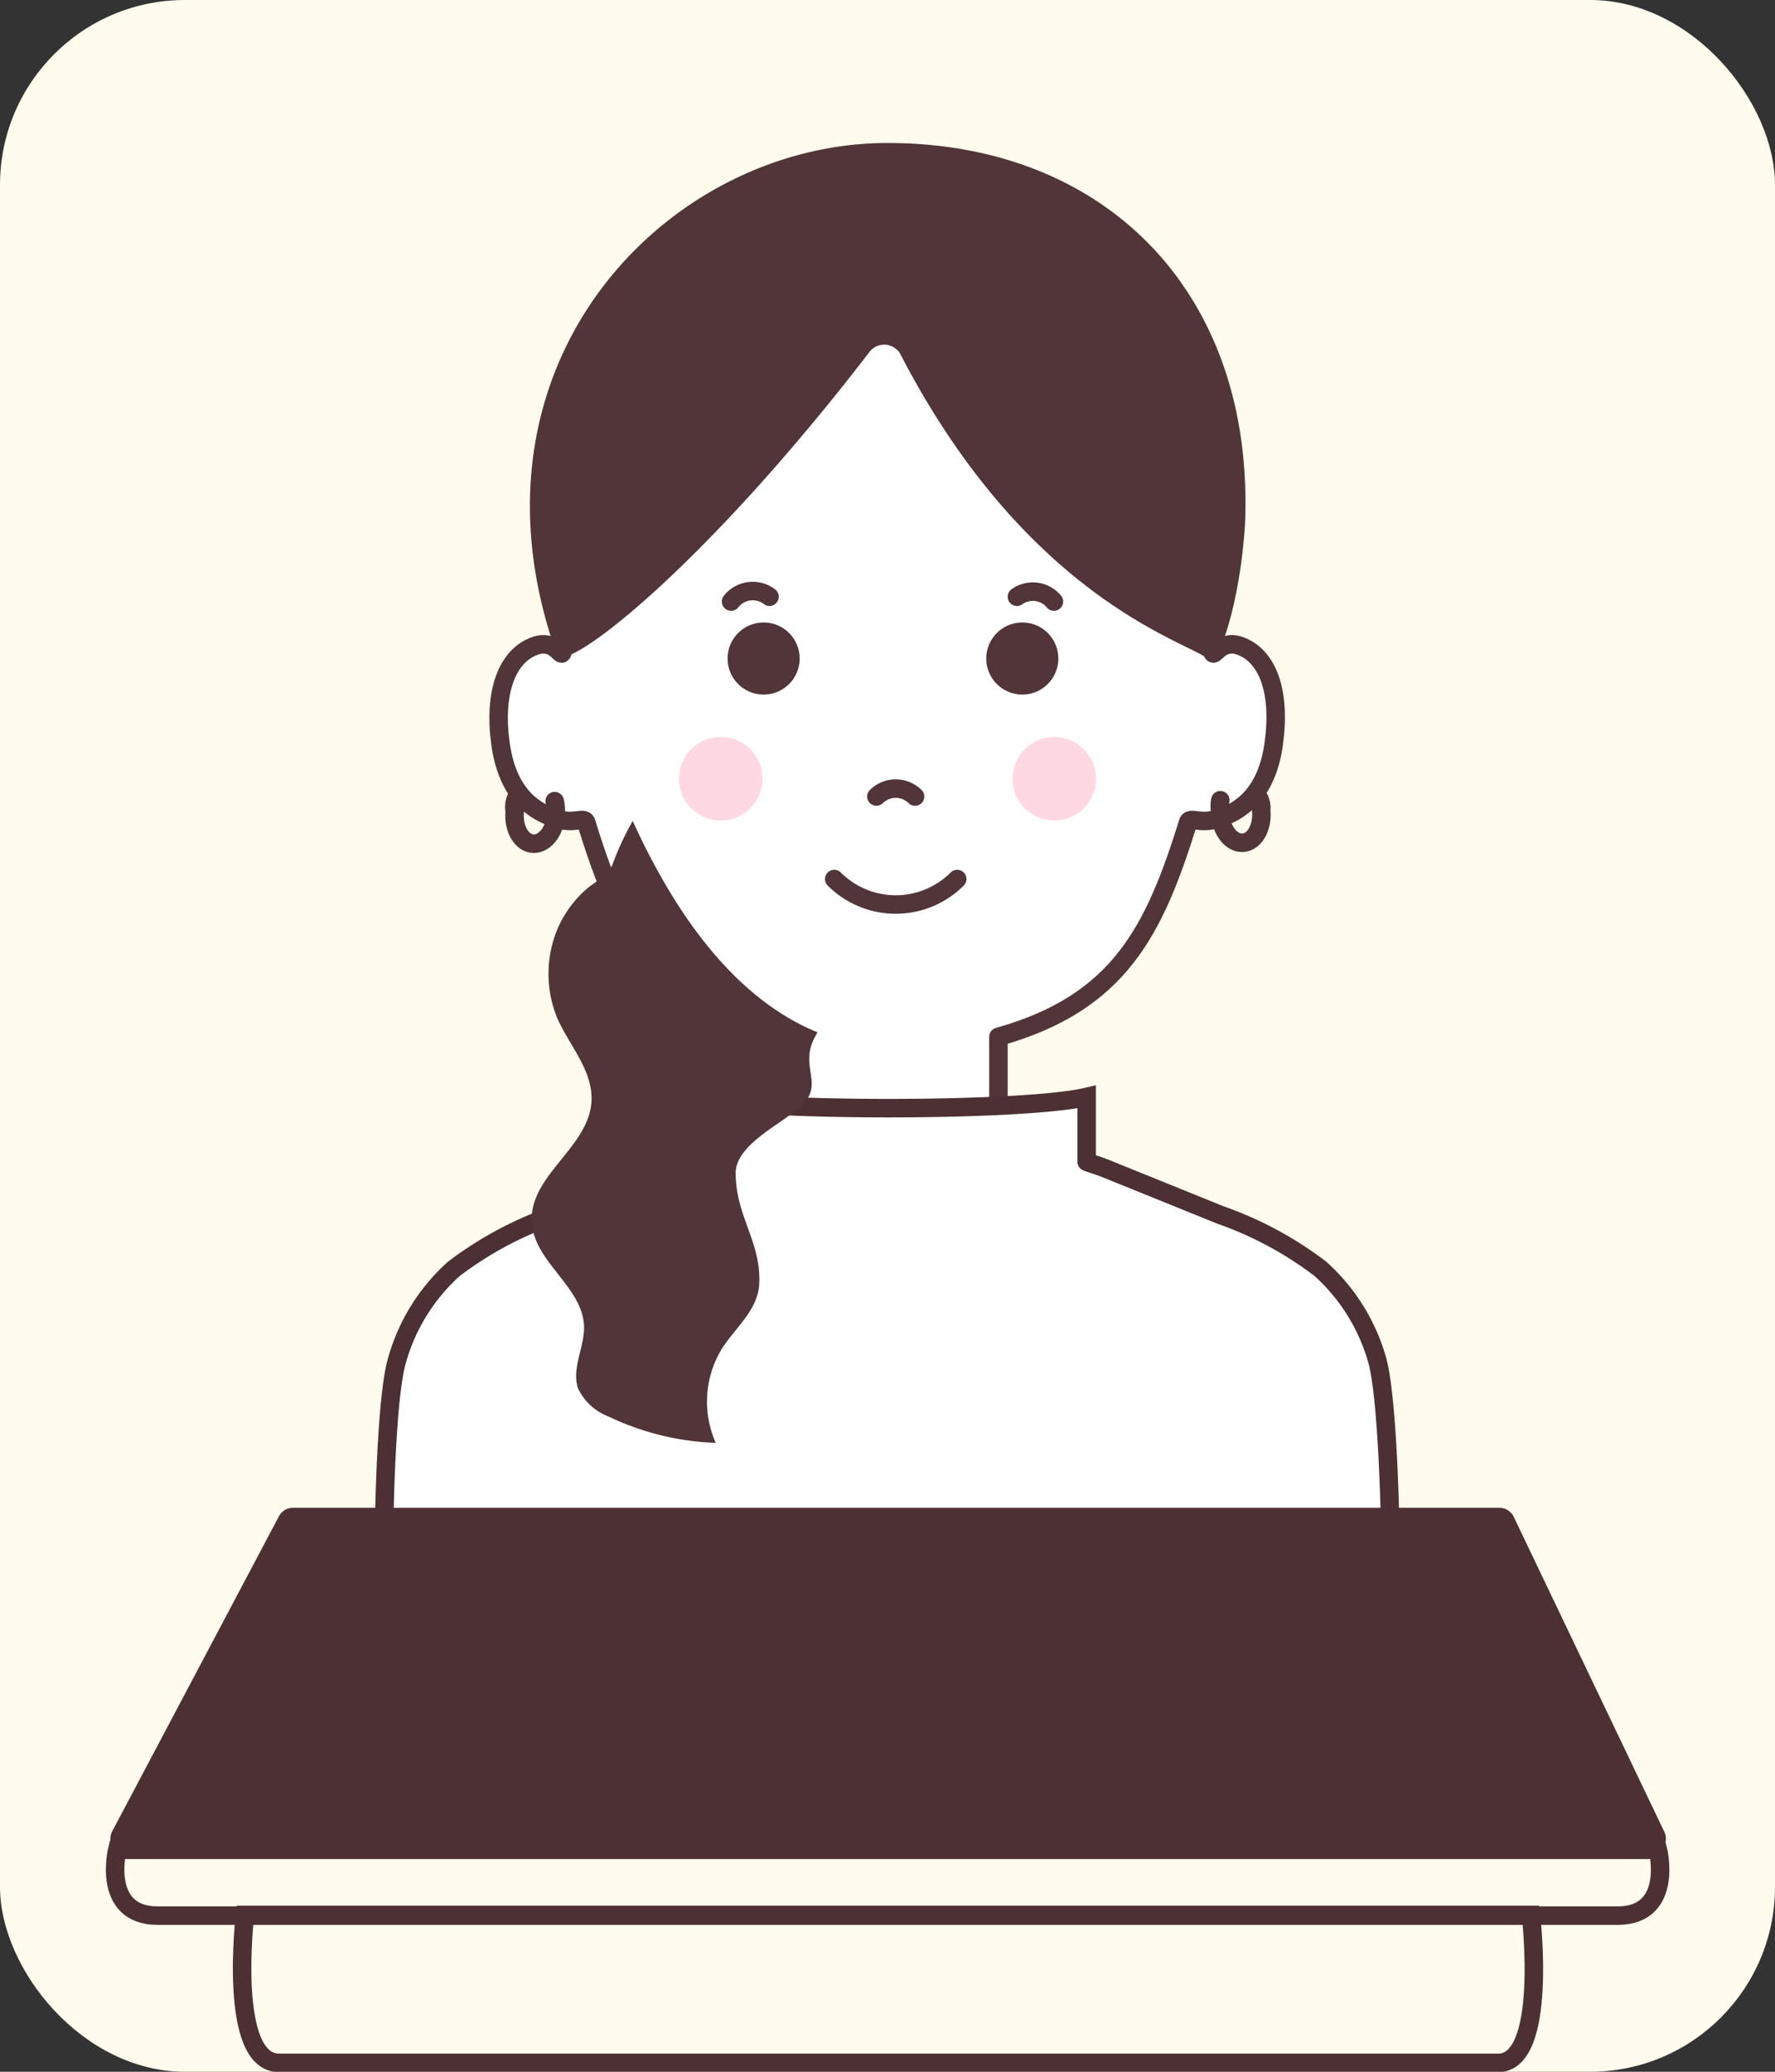 <svg id="레이어_1" data-name="레이어 1" xmlns="http://www.w3.org/2000/svg" viewBox="0 0 96 112"><rect x="0" y="0" width="96" height="112" fill="#333333" stroke="none"/><defs><style>.cls-1{fill:#fffbed;}.cls-2,.cls-5{fill:#fff;}.cls-2,.cls-4{stroke:#513539;stroke-linecap:round;stroke-linejoin:round;}.cls-3{fill:#513539;}.cls-4,.cls-7{fill:none;}.cls-5,.cls-7{stroke:#4d3034;stroke-miterlimit:10;}.cls-6{fill:#4d3034;}.cls-8{opacity:0.5;}.cls-9{fill:#ff003d;isolation:isolate;opacity:0.3;}</style></defs><rect class="cls-1" width="96" height="112" rx="10"/><path class="cls-2" d="M67.05,34.91c-1-.35-1.37.6-1.46.39C64.89,24.22,57.91,15,48.8,14.8H47.2c-9.11.21-16.09,9.42-16.79,20.5-.09.21-.43-.74-1.46-.39-1.56.55-2.26,2.56-1.88,5.3s1.81,3.69,3.12,4.08c.86.25,1.35-.12,1.5.13C33.52,50.3,35.4,54.21,42,56.05v6.38H54V56.05c6.56-1.84,8.44-5.75,10.27-11.63.15-.25.64.12,1.5-.13,1.31-.39,2.74-1.35,3.12-4.08S68.61,35.46,67.05,34.91Z"/><path class="cls-3" d="M48,7.73c-11.9,0-23.5,11.91-17.88,27.67C30.47,36.49,37.81,31,47,19.06a1,1,0,0,1,1.39-.25.94.94,0,0,1,.34.4c6.88,13.24,15.57,15.5,16.61,16.42.57.51,1.76-3.2,2-7.38C67.83,15.89,59.86,7.73,48,7.73Z"/><circle class="cls-3" cx="41.3" cy="35.6" r="1.95"/><circle class="cls-3" cx="55.29" cy="35.6" r="1.95"/><path class="cls-4" d="M49.49,43.06a1.49,1.49,0,0,0-2.09,0"/><path class="cls-4" d="M57,32.52a1.48,1.48,0,0,0-2-.26"/><path class="cls-4" d="M39.54,32.52a1.49,1.49,0,0,1,2.08-.26"/><path class="cls-4" d="M45.12,47.52a4.7,4.7,0,0,0,6.65,0h0"/><path class="cls-4" d="M30,43.31a2.28,2.28,0,0,1,.06.64c0,.94-.59,1.69-1.22,1.66s-1.09-.81-1-1.75A1.16,1.16,0,0,1,28,43"/><path class="cls-4" d="M66,43.26a1.72,1.72,0,0,0,0,.64c0,.94.58,1.69,1.21,1.66s1.09-.81,1-1.75A1.16,1.16,0,0,0,68,43"/><path class="cls-5" d="M74.48,73.51a10.46,10.46,0,0,0-3.06-4.91A19.59,19.59,0,0,0,66,65.68l-6.23-2.52c-.36-.15-1-.33-1-.36V59.3c-3.42.81-18,.81-21.44,0v3.5s-.65.21-1,.36L30,65.68a19.56,19.56,0,0,0-5.46,2.92,10.46,10.46,0,0,0-3.06,4.91c-.55,1.82-.69,7.53-.71,9.42H75.19C75.17,81,75,75.33,74.48,73.51Z"/><path class="cls-6" d="M15.07,82l-9,17a.86.86,0,0,0,.36,1.16.79.79,0,0,0,.4.1H89.22A.86.86,0,0,0,90,99L81.87,82a.87.87,0,0,0-.78-.49H15.83A.87.87,0,0,0,15.07,82Z"/><path class="cls-7" d="M89.67,100H6.34s-.87,3.56,2.19,3.56h79C90.54,103.52,89.67,100,89.67,100Z"/><path class="cls-7" d="M82.8,103.52H13.25s-.95,8,1.84,8H81C83.75,111.57,82.8,103.52,82.8,103.52Z"/><path class="cls-3" d="M43.09,60c1.77-1.4-.1-2.27,1.13-4.19-4.75-1.94-7.93-6.88-10-11.43a15.34,15.34,0,0,0-1.11,2.4c-.31.62-.93.88-1.42,1.31a6,6,0,0,0-1.56,2.18,6.3,6.3,0,0,0,0,4.75c.66,1.51,1.95,2.85,1.86,4.52-.14,2.51-3.39,4-3.23,6.55.14,2.17,2.79,3.49,2.83,5.66,0,1.12-.68,2.24-.33,3.3a3,3,0,0,0,1.66,1.53A14.52,14.52,0,0,0,38.71,78a5.49,5.49,0,0,1,.34-5.1c.7-1.09,1.84-2,2-3.32.2-2.34-1.24-3.75-1.26-6.1C39.72,62,42,60.89,43.09,60Z"/><g class="cls-8"><circle class="cls-9" cx="57.02" cy="42.1" r="2.26"/></g><g class="cls-8"><circle class="cls-9" cx="38.98" cy="42.1" r="2.26"/></g></svg>